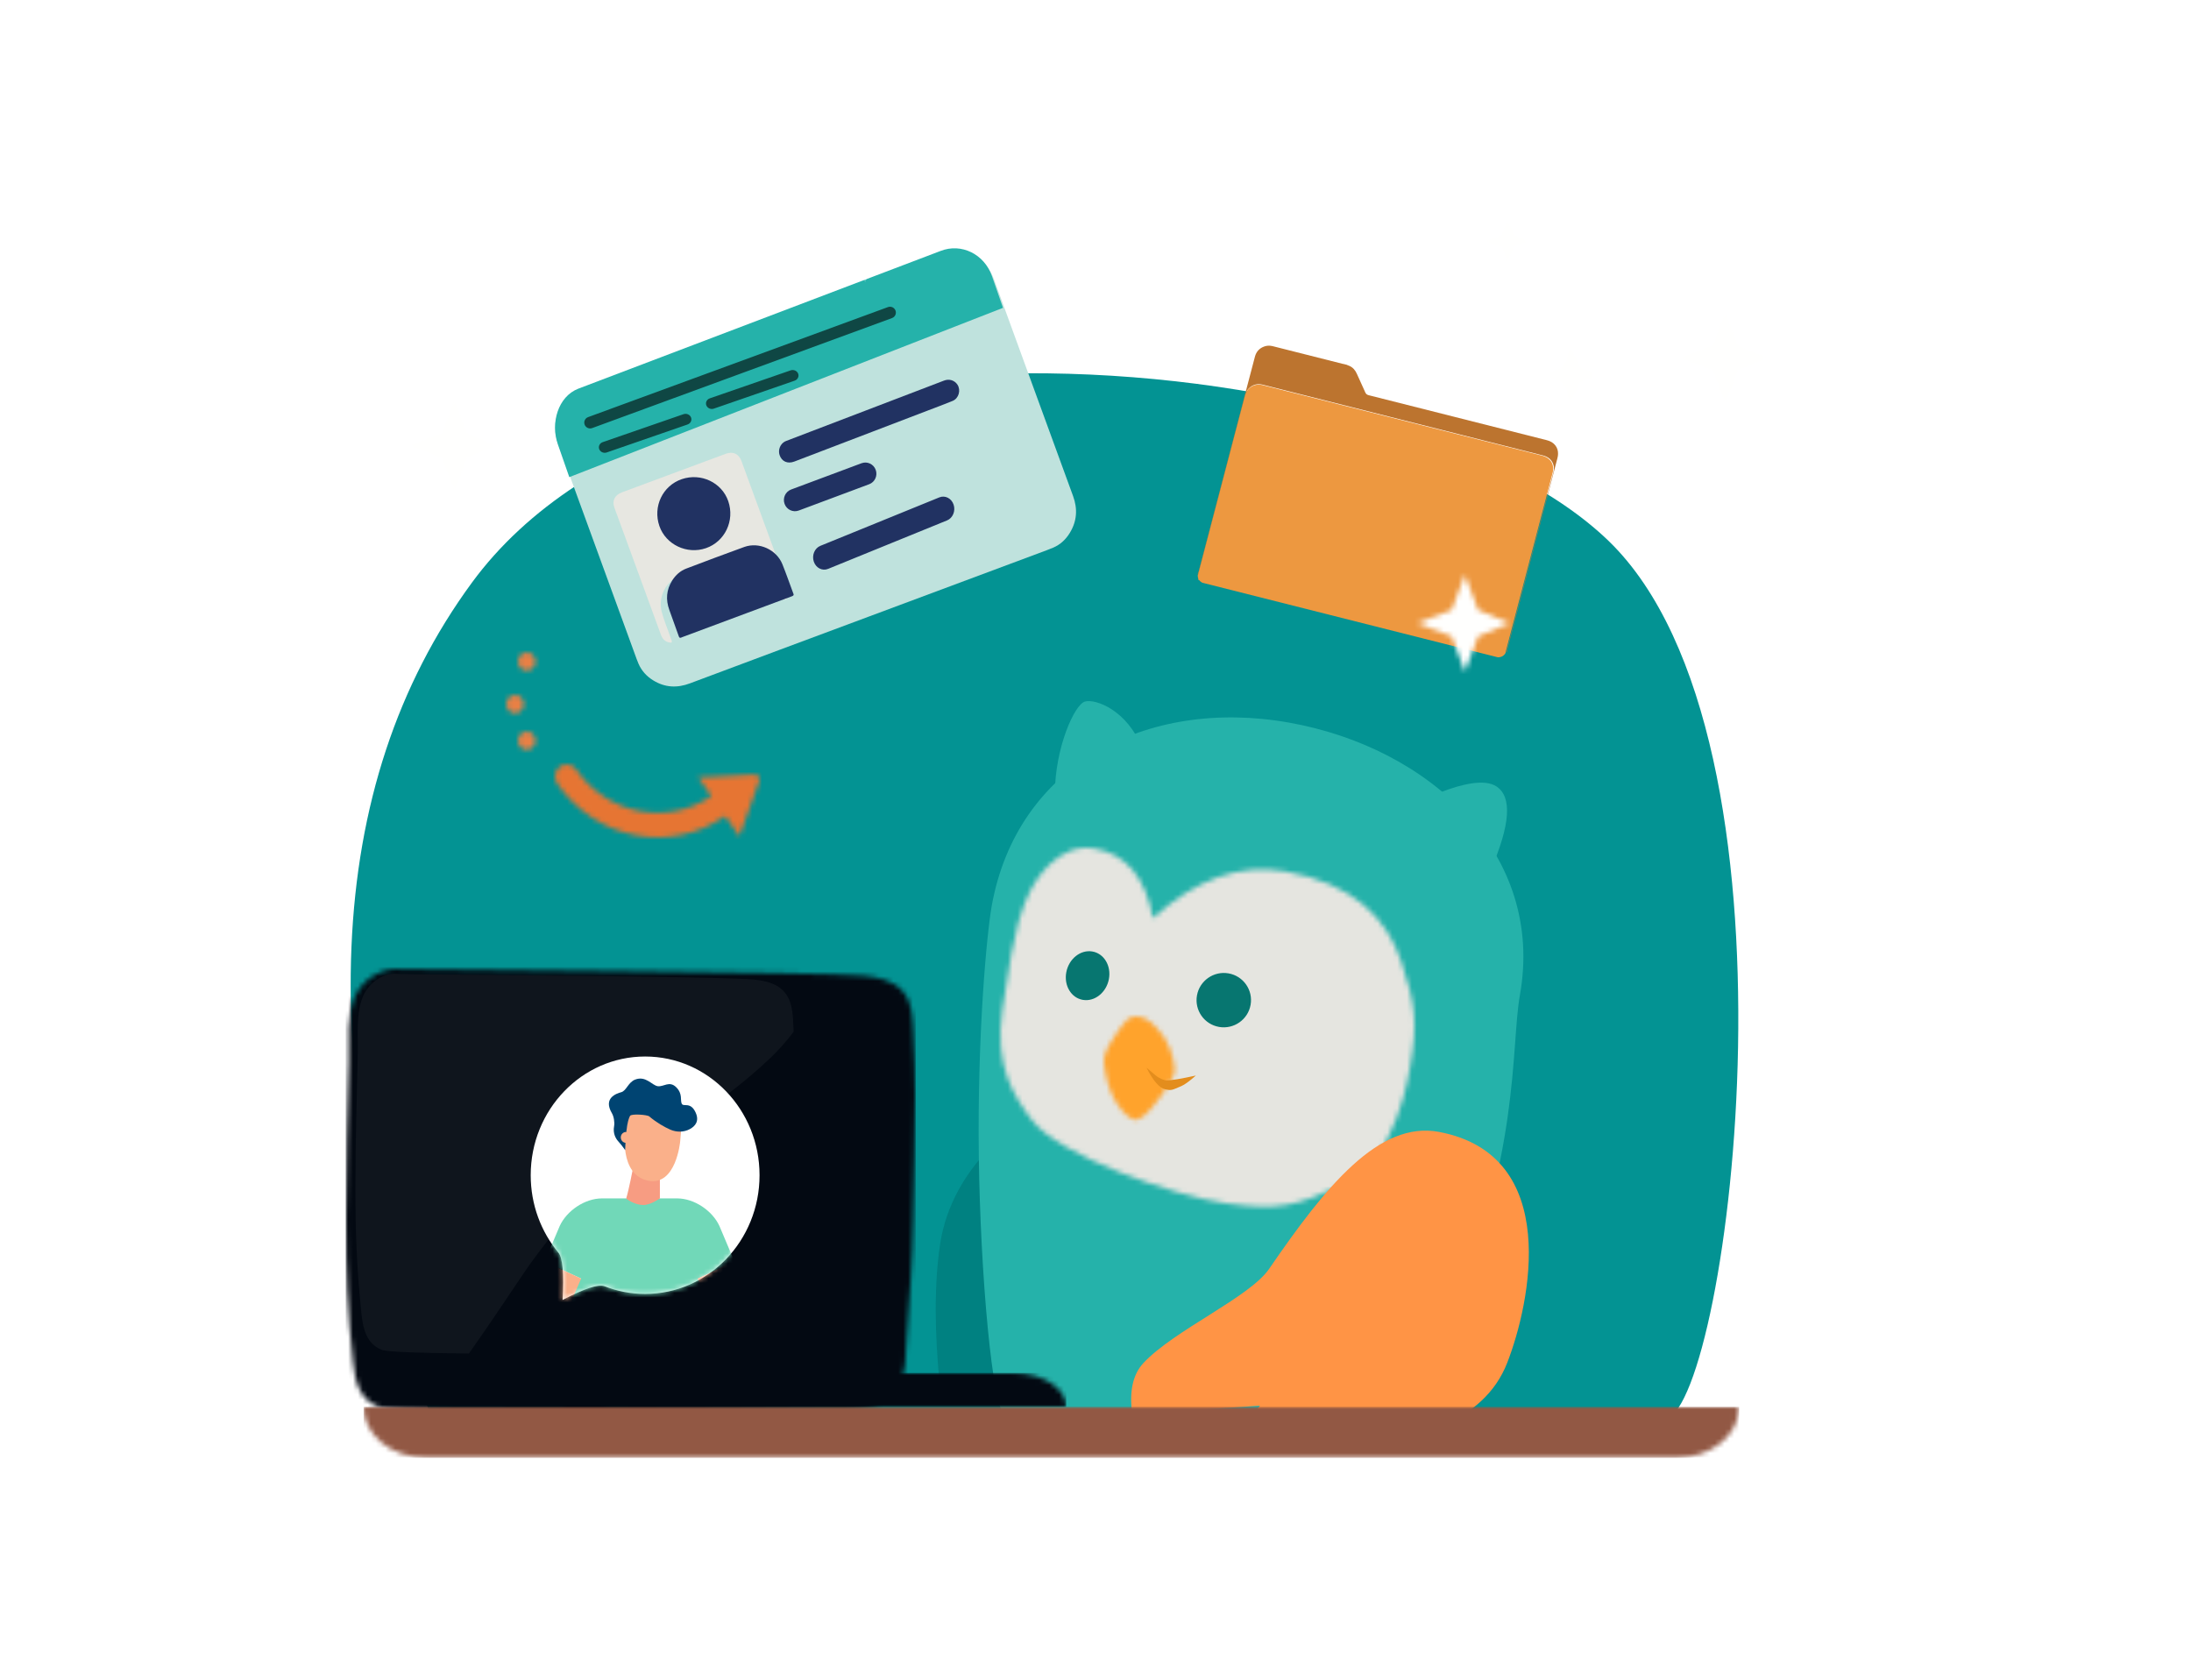 <svg xmlns="http://www.w3.org/2000/svg" xmlns:xlink="http://www.w3.org/1999/xlink" width="450" height="345" viewBox="0 0 450 345">
    <defs>
        <path id="zgattlw6pb" d="M96.087 125.05c15.29-34.563 13.165-57.299 15.08-68.018C116.336 28.1 92.737 6.156 63.6 1.043 34.46-4.069 7.854 9.787 2.685 38.72 1.712 44.164-.287 64.703.035 90.147c.3 23.762 2.788 52.69 5.485 53.287 17.957 3.976 75.618 15.414 90.567-18.383z"/>
        <path id="j139mjgr4c" d="M31.33 14.429C29.781 6.028 25.79 1.269 19.354.15 11.914-1.19 6.998 6.751 5.849 9.464c-1.15 2.712-2.701 4.583-5.443 23.79-1.734 11.583 2.424 17.838 6.064 22.65 5.468 7.226 29.142 15.607 39.91 17.12 10.77 1.513 14.089.676 24.522-4.118C81.335 64.114 84.015 45.667 84.1 45.197c1.673-9.373 1.09-13.143-1.746-21.76-2.978-9.05-9.945-16.143-23.866-18.6-9.281-1.64-18.334 1.558-27.158 9.592"/>
        <path id="ydqah5hzue" d="M31.466 15.55c3.041.534 5.946-1.494 6.486-4.53.541-3.037-1.485-5.932-4.527-6.467-3.041-.536-5.945 1.493-6.486 4.529-.541 3.037 1.485 5.933 4.527 6.467"/>
        <path id="ug4eno022f" d="M7.43.076c-2.433-.447-3.24 1.11-5.116 3.82C1.432 5.17.31 6.949.024 8.62c-.14.818.315 4.476 1.566 7.298 1.308 2.955 3.444 5.065 4.589 5.275 1.403.258 3.1-1.48 5.396-4.619 1.365-1.865 2.725-3.954 2.954-5.29.118-.695-.408-4.372-2.097-6.917C10.422 1.342 8.597.29 7.431.076"/>
        <path id="5ysh68pe1h" d="M6.188.086C8.373-.507 14.902 1.898 17.9 9.669L0 18.985C0 9.695 4.003.68 6.188.085z"/>
        <path id="vqctuow11i" d="M0 6.01C.13 5.283 14.234-2.432 19.088.778c3.237 2.14 2.853 7.837-1.152 17.09C5.893 10.449-.085 6.497 0 6.01"/>
        <path id="efeqkju5ej" d="M5.961 5.719L4.676 9 3.391 5.719 0 4.5 3.391 3.283 4.676 0 5.961 3.283 9 4.501 5.961 5.719"/>
        <path id="tal5qmrkyl" d="M7.286 7.625L5.714 12 4.144 7.625 0 6 4.144 4.378 5.714 0 7.286 4.378 11 6.002 7.286 7.625"/>
        <path id="ihyz10uzhn" d="M11.922 12.074L9.352 19 6.781 12.074 0 9.5 6.781 6.932 9.352 0 11.922 6.932 18 9.502 11.922 12.074"/>
        <path id="s7vpywx18p" d="M12.585 12.709L9.872 20 7.158 12.709 0 10 7.158 7.296 9.872 0 12.585 7.296 19 10.003 12.585 12.709"/>
        <path id="wblzrhe5ar" d="M.472 3.996c8.09 11.575 23.335 14.418 34.484 6.617l2.92 4.18 4.062-11.34c.188-.524-.066-1.108-.569-1.305-.123-.047-.255-.07-.387-.062l-11.568.59 2.68 3.839c-9.01 6.179-21.245 3.848-27.756-5.467C3.548-.082 2.043-.338.975.475c-1.068.814-1.293 2.39-.503 3.52"/>
        <path id="jk3e892o7t" d="M1.522 3.727C.541 3.568-.13 2.61.022 1.587.175.562 1.096-.138 2.078.022c.982.16 1.654 1.119 1.5 2.14-.153 1.024-1.073 1.724-2.056 1.564"/>
        <path id="2v4x8m4o7v" d="M1.522 3.727C.54 3.567-.131 2.61.022 1.585.175.563 1.095-.137 2.077.023c.983.16 1.655 1.118 1.501 2.142-.152 1.022-1.073 1.722-2.056 1.562"/>
        <path id="y5lep9z5ix" d="M1.522 3.727C.54 3.567-.13 2.61.022 1.586.176.563 1.096-.136 2.077.023c.983.16 1.655 1.119 1.501 2.142-.153 1.022-1.073 1.721-2.056 1.562"/>
        <path id="ecmtlubvqz" d="M5.498 5.719L4.213 9 2.927 5.719 -0.463 4.5 2.927 3.283 4.213 0 5.498 3.283 8.537 4.501 5.498 5.719"/>
        <path id="0zhoxvn1oB" d="M9.274 8.896L7.274 14 5.275 8.896 0 7 5.275 5.107 7.274 0 9.274 5.107 14 7.002 9.274 8.896"/>
        <path id="63xvp2kv0C" d="M11.922 12.073L9.353 19 6.781 12.073 0 9.5 6.781 6.931 9.353 0 11.922 6.931 18 9.502 11.922 12.073"/>
        <path id="zejq5uyq9E" d="M79.118 0H0v7h90c0-3.869-4.87-7-10.882-7z"/>
        <path id="jgil0z9nlG" d="M116.614 13.355c-.163-2.878-.107-6.173-2.038-8.543-2.008-2.456-5.162-3.062-8.18-3.386C98.321.556 12.916.225 11.45.055c-3.885-.458-7.8 2.004-9.397 5.288C.082 9.397.749 14.652.634 19.023.347 29.81 0 40.593 0 51.387c0 10.784.337 18.74 1.528 29.466.445 3.99 1.292 7.785 5.576 9.241 4.445 1.517 79.118.73 88.836.467.884-.024 1.844-.014 2.847-.004 5.32.052 11.862.104 14.732-4.792 1.64-2.795 1.462-6.414 1.678-9.523.284-4.11.572-8.229.85-12.346.57-8.414.514-16.837.775-25.267.264-8.424.264-16.855-.208-25.274z"/>
        <path id="eznl6h4sjI" d="M90 11.91c-.009-.152-.012-.303-.02-.451-.124-2.472-.08-5.3-1.574-7.326-1.548-2.112-3.982-2.63-6.31-2.906C75.865.482 9.966.193 8.835.046c-2.997-.386-6.017 1.72-7.251 4.54C.064 8.062.576 12.572.487 16.32.267 25.566 0 34.819 0 44.07c0 9.248.26 16.07 1.18 25.274.342 3.422.995 6.67 4.302 7.925 1.15.435 8.413.646 17.83.73 2.364-3.327 4.666-6.701 6.944-10.094 1.202-1.794 2.4-3.586 3.613-5.374.605-.89 1.213-1.78 1.827-2.664l.168-.242.052-.072c2.519-3.454 5.116-6.838 7.958-9.984 1.415-1.566 2.885-3.075 4.415-4.51.285-.265.583-.578.893-.892.099-.072.239-.186.435-.341.5-.394.992-.8 1.493-1.192 3.216-2.523 6.562-4.84 9.932-7.101 8.35-5.617 16.712-11.143 24.144-18.2 1.72-1.638 3.341-3.46 4.814-5.423z"/>
        <path id="4sazy1tioJ" d="M9.274 8.897L7.275 14 5.275 8.897 0 7 5.275 5.107 7.275 0 9.274 5.107 14 7.002 9.274 8.897"/>
        <path id="snwovdz8fK" d="M23.5 48.764c2.951 0 5.775-.564 8.377-1.595 1.184-.468 4.043.475 8.577 2.831-.296-5.429-.009-8.668.862-9.717 3.542-4.27 5.684-9.826 5.684-15.9C47 10.915 36.479 0 23.5 0S0 10.916 0 24.382c0 13.466 10.521 24.382 23.5 24.382z"/>
        <path id="tb2mhmjvqM" d="M9.81 0C4.394 0 0 4.558 0 10.181V44.82C0 50.442 4.393 55 9.81 55h33.38C48.606 55 53 50.442 53 44.819V10.18C53 4.558 48.607 0 43.19 0H9.81z"/>
        <path id="n0zuass7fO" d="M9.81 0C4.394 0 0 4.558 0 10.181V44.82C0 50.442 4.393 55 9.81 55h33.38C48.606 55 53 50.442 53 44.819V10.18C53 4.558 48.607 0 43.19 0H9.81z"/>
        <path id="2imx3ymt8Q" d="M9.81 0C4.394 0 0 4.558 0 10.181V44.82C0 50.442 4.393 55 9.81 55h33.38C48.606 55 53 50.442 53 44.819V10.18C53 4.558 48.607 0 43.19 0H9.81z"/>
        <path id="0ub4yo2zqS" d="M9.81 0C4.394 0 0 4.558 0 10.181V44.82C0 50.442 4.393 55 9.81 55h33.38C48.606 55 53 50.442 53 44.819V10.18C53 4.558 48.607 0 43.19 0"/>
        <path id="p12ilu5xsU" d="M9.81 0C4.394 0 0 4.558 0 10.181V44.82C0 50.442 4.393 55 9.81 55h33.38C48.606 55 53 50.442 53 44.819V10.18C53 4.558 48.607 0 43.19 0"/>
        <path id="rsiy4npvcW" d="M9.81 0C4.394 0 0 4.558 0 10.181V44.82C0 50.442 4.393 55 9.81 55h33.38C48.606 55 53 50.442 53 44.819V10.18C53 4.558 48.607 0 43.19 0"/>
        <path id="bkm21yf6aY" d="M9.81 0C4.394 0 0 4.558 0 10.181V44.82C0 50.442 4.393 55 9.81 55h33.38C48.606 55 53 50.442 53 44.819V10.18C53 4.558 48.607 0 43.19 0"/>
        <path id="9igv16eo9aa" d="M9.81 0C4.394 0 0 4.558 0 10.181V44.82C0 50.442 4.393 55 9.81 55h33.38C48.606 55 53 50.442 53 44.819V10.18C53 4.558 48.607 0 43.19 0"/>
        <path id="qor9oin5gac" d="M9.81 0C4.394 0 0 4.558 0 10.181V44.82C0 50.442 4.393 55 9.81 55h33.38C48.606 55 53 50.442 53 44.819V10.18C53 4.558 48.607 0 43.19 0"/>
        <path id="qrl083n6zae" d="M269.69 10.464H12.817C5.738 10.464 0 5.78 0 0h282.508c0 5.78-5.742 10.464-12.817 10.464z"/>
        <filter id="gsfmu0sjva" width="170.6%" height="156.2%" x="-35.3%" y="-28.1%" filterUnits="objectBoundingBox">
            <feOffset dx="-7" in="SourceAlpha" result="shadowOffsetOuter1"/>
            <feGaussianBlur in="shadowOffsetOuter1" result="shadowBlurOuter1" stdDeviation="7.5"/>
            <feColorMatrix in="shadowBlurOuter1" result="shadowMatrixOuter1" values="0 0 0 0 0 0 0 0 0 0 0 0 0 0 0 0 0 0 0.104 0"/>
            <feMerge>
                <feMergeNode in="shadowMatrixOuter1"/>
                <feMergeNode in="SourceGraphic"/>
            </feMerge>
        </filter>
    </defs>
    <g fill="none" fill-rule="evenodd">
        <g>
            <g>
                <path fill="#039393" d="M89.592 294.183C63.941 219.5 66.38 161.337 96.907 119.693c45.791-62.466 191.401-49.377 233.507-8.563 42.106 40.813 24.78 176.005 11.81 180.384-8.647 2.919-92.858 3.809-252.632 2.669z" transform="translate(-100, -193) translate(100, 193)"/>
                <g filter="url(#gsfmu0sjva)" transform="translate(-100, -193) translate(100, 193) translate(199.181, 144)">
                    <path fill="#008181" d="M12.866 90c-6.806 6.466-10.8 13.689-11.98 21.668-1.181 7.98-1.181 17.757 0 29.332H21l-8.134-51z"/>
                    <g transform="translate(8.819, 3.35)">
                        <use fill="#25B2AA" xlink:href="#zgattlw6pb"/>
                    </g>
                    <g transform="translate(13.295, 30.153)">
                        <mask id="71qok34s2d" fill="#fff">
                            <use xlink:href="#j139mjgr4c"/>
                        </mask>
                        <path fill="#E5E5E0" d="M5.429 -5.764L92.255 9.566 79.658 80.52 -7.168 65.19 5.429 -5.764" mask="url(#71qok34s2d)"/>
                    </g>
                    <g transform="translate(26.72, 51.372)">
                        <use fill="#077670" xlink:href="#ydqah5hzue"/>
                        <path fill="#077670" d="M3.525 9.999c2.414.396 4.797-1.51 5.322-4.257C9.372 2.995 7.84.448 5.426.052 3.011-.345.628 1.562.103 4.31c-.525 2.747 1.007 5.294 3.422 5.69"/>
                    </g>
                    <g transform="translate(34.552, 64.774)">
                        <mask id="ze2aawpzbg" fill="#fff">
                            <use xlink:href="#ug4eno022f"/>
                        </mask>
                        <path fill="#FFA32C" d="M0.702 -2.41L17.543 0.683 13.597 23.806 -3.245 20.713 0.702 -2.41" mask="url(#ze2aawpzbg)"/>
                    </g>
                    <g transform="translate(24.483, 0)">
                        <use fill="#25B2AA" xlink:href="#5ysh68pe1h"/>
                    </g>
                    <g transform="translate(96.087, 16.752)">
                        <use fill="#25B2AA" xlink:href="#vqctuow11i"/>
                    </g>
                    <path fill="#FF9445" d="M103.389 88.49c-12.359-2.334-23.24 11.101-34.902 28.114-4.036 5.888-19.492 12.562-25.831 19.359-2.168 2.324-2.931 5.82-2.29 10.485l26.223-1.73c-4.19 5.533-.005 8.294 12.554 8.282 18.839-.018 33.434-4.83 38.213-17.037 4.778-12.208 11.294-42.702-13.967-47.472z"/>
                </g>
                <g>
                    <g transform="translate(-100, -193) translate(100, 193) translate(246, 45) translate(59, 0)">
                        <mask id="olw2yqiwck" fill="#fff">
                            <use xlink:href="#efeqkju5ej"/>
                        </mask>
                        <path fill="#FFFFFE" d="M4.676 9L3.391 5.719 0 4.5 3.391 3.283 4.676 0 5.961 3.283 9 4.501 5.961 5.719 4.676 9" mask="url(#olw2yqiwck)"/>
                    </g>
                    <g transform="translate(-100, -193) translate(100, 193) translate(246, 45) translate(71, 26)">
                        <mask id="lf5k75pu7m" fill="#fff">
                            <use xlink:href="#tal5qmrkyl"/>
                        </mask>
                        <path fill="#FFFFFE" d="M-7.508 6L5.5 -7.531 18.507 6 5.5 19.531 -7.508 6" mask="url(#lf5k75pu7m)"/>
                    </g>
                    <g transform="translate(-100, -193) translate(100, 193) translate(246, 45) translate(99, 19)">
                        <mask id="dbnldoltso" fill="#fff">
                            <use xlink:href="#ihyz10uzhn"/>
                        </mask>
                        <path fill="#FFFFFE" d="M9.352 19L6.781 12.074 0 9.5 6.781 6.932 9.352 0 11.922 6.932 18 9.502 11.922 12.074 9.352 19" mask="url(#dbnldoltso)"/>
                    </g>
                    <g>
                        <path fill="#BC742F" d="M30.593 3.922c.161.099.347.14.52.214.766.33 1.244.913 1.57 1.648.427.96.868 1.916 1.302 2.873.14.308.286.615.417.926.129.307.34.495.676.58 5.857 1.475 11.713 2.955 17.568 4.435 6.35 1.604 12.7 3.206 19.048 4.813.703.177 1.316.505 1.764 1.089.402.522.558 1.115.54 1.76-.008.299-.059.592-.135.88l-10.22 39.037c-.036.136-.069.274-.103.412.033.083-.004.16-.021.24l-.056.158-.087.013c-.021-.099.019-.19.043-.282l2.24-8.56c2.462-9.397 4.922-18.793 7.385-28.19.194-.74.121-1.447-.256-2.112-.274-.481-.691-.824-1.193-1.065-.222-.107-.455-.187-.695-.248L13.36 8.012c-1.11-.28-2.082-.02-2.885.785-.327.329-.557.721-.675 1.174L.183 46.69c-.03.111-.036.231-.122.322-.07-.027-.07-.027-.05-.155.033-.108.031-.231.124-.316l.119-.44 9.37-35.773c.705-2.692 1.402-5.385 2.122-8.073.278-1.039.938-1.768 1.99-2.115.471-.154.957-.182 1.446-.083l.18.034L29.77 3.73l.194.033.629.159" transform="translate(-100, -193) translate(100, 193) translate(246, 45) translate(0, 26)"/>
                        <path fill="#ED9840" d="M.066 47.019l.223-.848C3.43 34.186 6.573 22.201 9.71 10.215c.163-.622.476-1.14.973-1.548.645-.528 1.39-.737 2.228-.646.2.022.391.072.584.121 19.07 4.812 38.14 9.626 57.21 14.437.613.154 1.153.427 1.593.881.288.296.479.646.593 1.037.162.556.132 1.104-.015 1.662-3.208 12.223-6.412 24.448-9.616 36.672l-.031.132.007.088-.057.12-.102.162-.103.127-.058.052-.054.054-.118.097-.09.07c-.063.053-.144.071-.215.109l-.192.076-.169.04c-.138.038-.28.044-.422.041l-.16-.03L1.09 48.725c-.087-.023-.176-.043-.252-.093-.11-.063-.21-.138-.306-.22l-.12-.123c-.049-.065-.087-.14-.179-.16l-.103-.042c-.087-.086.02-.19-.029-.28l-.026-.103-.043-.176-.013-.098-.012-.08L0 47.223l.02-.154.046-.05" transform="translate(-100, -193) translate(100, 193) translate(246, 45) translate(0, 26)"/>
                    </g>
                    <g transform="translate(-100, -193) translate(100, 193) translate(246, 45) translate(45, 73)">
                        <mask id="an62py07dq" fill="#fff">
                            <use xlink:href="#s7vpywx18p"/>
                        </mask>
                        <path fill="#FFFFFE" d="M-11.767 10L9.5 -11.346 30.767 10 9.5 31.345 -11.767 10" mask="url(#an62py07dq)"/>
                    </g>
                </g>
                <g>
                    <path fill="#BFE2DD" d="M64.406 75.411c-12.236 4.563-24.478 9.11-36.703 13.703-2.643.993-5.136.867-7.536-.61-1.353-.83-2.403-1.968-3.04-3.459-.125-.297-.249-.597-.36-.902C11.378 69.369 6 54.589.596 39.82c-.958-2.616-.777-5.091.645-7.464.838-1.394 1.983-2.47 3.492-3.113.37-.156.744-.306 1.12-.447C30.3 19.678 54.75 10.57 79.187 1.427c2.667-.997 5.179-.939 7.614.55 1.382.843 2.45 1.996 3.09 3.517.125.298.249.598.36.904 5.379 14.749 10.745 29.503 16.143 44.245.968 2.645.796 5.144-.653 7.537-.828 1.366-1.954 2.427-3.435 3.062-.444.19-.892.366-1.345.534-12.185 4.547-24.37 9.09-36.555 13.635" transform="translate(-100, -193) translate(100, 193) translate(114, 51.244)"/>
                    <path fill="#E7E7E1" d="M23.933 80.756c-1.084-.017-1.797-.554-2.168-1.567-3.198-8.732-6.398-17.462-9.588-26.196-.506-1.383.093-2.568 1.548-3.11 6.173-2.297 12.348-4.587 18.524-6.88.935-.347 1.87-.702 2.81-1.042 1.495-.541 2.68.001 3.225 1.487 3.172 8.653 6.338 17.309 9.51 25.963.345.943.298 1.803-.46 2.537-.372-.089-.4-.436-.501-.708-.61-1.63-1.2-3.266-1.8-4.898-1.13-3.06-4.618-4.766-7.69-3.669-3.934 1.405-7.848 2.863-11.747 4.36-2.897 1.114-4.472 4.388-3.692 7.387.487 1.87 1.271 3.629 1.88 5.45.096.287.269.563.149.886" transform="translate(-100, -193) translate(100, 193) translate(114, 51.244)"/>
                    <path fill="#213262" d="M25.435 79.505c-.654-1.825-1.3-3.653-1.964-5.474-.77-2.112-.611-4.13.586-6.04.706-1.128 1.665-1.99 2.903-2.458 3.965-1.502 7.929-3.003 11.916-4.44 3.029-1.09 6.617.558 7.821 3.562.79 1.97 1.488 3.98 2.228 5.972.21.412-.052.517-.372.635-3.067 1.137-6.13 2.282-9.195 3.424-4.406 1.643-8.81 3.286-13.218 4.927-.246.09-.529.32-.705-.108M65.23 37.407c-5.36 2.05-10.718 4.105-16.08 6.146-1.398.533-2.588-.007-3.034-1.33-.357-1.058.137-2.297 1.116-2.797l.288-.122c10.793-4.128 21.583-8.257 32.378-12.38 1.07-.41 2.173-.049 2.758.857.727 1.123.257 2.801-.991 3.315-1.713.706-3.451 1.344-5.18 2.006-3.752 1.437-7.504 2.871-11.256 4.305M35.578 51.703c1.363 3.99-.684 8.292-4.588 9.642-3.894 1.346-8.245-.725-9.562-4.549-1.375-3.995.671-8.282 4.594-9.623 3.945-1.35 8.243.689 9.556 4.53M64.514 48.214l-14.458 5.4c-1.176.44-2.482-.171-2.915-1.363-.434-1.191.168-2.512 1.345-2.953L62.944 43.9c1.176-.44 2.482.17 2.915 1.362.434 1.191-.168 2.513-1.345 2.953M80.506 55.646L56.074 65.6c-1.183.483-2.496-.187-2.932-1.494-.437-1.307.17-2.758 1.352-3.24l24.432-9.953c1.183-.481 2.496.187 2.932 1.494.437 1.307-.17 2.759-1.352 3.24" transform="translate(-100, -193) translate(100, 193) translate(114, 51.244)"/>
                    <path fill="#25B2AA" d="M4.764 28.591C.623 30.207-.956 35.618.57 40.001l2.354 6.755L92 11.984l-2.281-6.55C88.152.938 83.44-1.364 79.193.294L4.763 28.591z" transform="translate(-100, -193) translate(100, 193) translate(114, 51.244)"/>
                    <path fill="#0F4744" d="M27.214 35.942l-16.596 5.744c-.623.216-1.314-.083-1.543-.667-.23-.585.088-1.234.71-1.45l16.598-5.743c.622-.215 1.314.084 1.543.668.229.585-.09 1.233-.712 1.448M49.214 26.942l-16.597 5.744c-.622.215-1.312-.083-1.543-.668-.229-.584.09-1.233.712-1.448l16.595-5.744c.623-.215 1.314.084 1.545.668.229.584-.09 1.233-.712 1.448M69.211 14.084L7.624 36.682c-.625.229-1.318-.09-1.55-.712-.23-.622.09-1.313.716-1.541L68.375 11.83c.625-.23 1.32.09 1.55.711.231.622-.089 1.312-.714 1.542" transform="translate(-100, -193) translate(100, 193) translate(114, 51.244)"/>
                </g>
                <g>
                    <g transform="translate(-100, -193) translate(100, 193) translate(104, 134) translate(10, 23)">
                        <mask id="9cwr97lzjs" fill="#fff">
                            <use xlink:href="#wblzrhe5ar"/>
                        </mask>
                        <path fill="#E67533" d="M47.515 8.701L27.015 -20.63 -2.314 1.728 18.187 31.058 47.515 8.701" mask="url(#9cwr97lzjs)"/>
                    </g>
                    <g>
                        <g transform="translate(-100, -193) translate(100, 193) translate(104, 134) translate(2.4, 16.25)">
                            <mask id="yslhelgb3u" fill="#fff">
                                <use xlink:href="#jk3e892o7t"/>
                            </mask>
                            <path fill="#E88045" d="M6.01 -1.326L-1.272 -2.511 -2.41 5.077 4.874 6.261 6.01 -1.326" mask="url(#yslhelgb3u)"/>
                        </g>
                        <g transform="translate(-100, -193) translate(100, 193) translate(104, 134) translate(0, 8.75)">
                            <mask id="6xs4h5sf2w" fill="#fff">
                                <use xlink:href="#2v4x8m4o7v"/>
                            </mask>
                            <path fill="#E88045" d="M6.011 -1.327L-1.274 -2.51 -2.411 5.076 4.874 6.261 6.011 -1.327" mask="url(#6xs4h5sf2w)"/>
                        </g>
                        <g transform="translate(-100, -193) translate(100, 193) translate(104, 134) translate(2.4, 0)">
                            <mask id="ovtmc87vsy" fill="#fff">
                                <use xlink:href="#y5lep9z5ix"/>
                            </mask>
                            <path fill="#E88045" d="M6.01 -1.326L-1.273 -2.51 -2.409 5.077 4.873 6.261 6.01 -1.326" mask="url(#ovtmc87vsy)"/>
                        </g>
                    </g>
                </g>
                <g transform="translate(-100, -193) translate(100, 193) translate(173.463, 49)">
                    <mask id="6jsngoun8A" fill="#fff">
                        <use xlink:href="#ecmtlubvqz"/>
                    </mask>
                    <path fill="#FFFFFE" d="M4.213 9L2.927 5.719 -0.463 4.5 2.927 3.283 4.213 0 5.498 3.283 8.537 4.501 5.498 5.719 4.213 9" mask="url(#6jsngoun8A)"/>
                </g>
                <g transform="translate(-100, -193) translate(100, 193) translate(297, 178)"/>
                <g transform="translate(-100, -193) translate(100, 193) translate(84, 82)">
                    <mask id="adqidp53gD" fill="#fff">
                        <use xlink:href="#63xvp2kv0C"/>
                    </mask>
                    <path fill="#FFFFFE" d="M9.353 19L6.781 12.073 0 9.5 6.781 6.931 9.353 0 11.922 6.931 18 9.502 11.922 12.073 9.353 19" mask="url(#adqidp53gD)"/>
                </g>
                <g>
                    <g transform="translate(-100, -193) translate(100, 193) translate(71, 199) translate(58, 83)">
                        <mask id="4r5martt3F" fill="#fff">
                            <use xlink:href="#zejq5uyq9E"/>
                        </mask>
                        <path fill="#030912" d="M0 7L90 7 90 0 0 0z" mask="url(#4r5martt3F)"/>
                    </g>
                    <g transform="translate(-100, -193) translate(100, 193) translate(71, 199)">
                        <mask id="4jxbiv2kqH" fill="#fff">
                            <use xlink:href="#jgil0z9nlG"/>
                        </mask>
                        <path fill="#030912" d="M0 91.611L117.086 91.611 117.086 -0.403 0 -0.403z" mask="url(#4jxbiv2kqH)"/>
                    </g>
                    <g transform="translate(-100, -193) translate(100, 193) translate(71, 199) translate(2, 1)">
                        <use fill="#0F151D" xlink:href="#eznl6h4sjI"/>
                    </g>
                </g>
                <g transform="translate(-100, -193) translate(100, 193) translate(281, 207)"/>
                <g transform="translate(-100, -193) translate(100, 193) translate(132.5, 242) scale(-1, 1) translate(-132.5, -242) translate(109, 217)">
                    <mask id="cddtz98i8L" fill="#fff">
                        <use xlink:href="#snwovdz8fK"/>
                    </mask>
                    <use fill="#FFF" xlink:href="#snwovdz8fK"/>
                    <g mask="url(#cddtz98i8L)">
                        <g>
                            <g transform="translate(-3, 0)">
                                <mask id="uk6puj1wfN" fill="#fff">
                                    <use xlink:href="#tb2mhmjvqM"/>
                                </mask>
                                <path fill="#71D8B8" d="M42.05 47.178l-2.403-1.566 7.498-3.47-3.103-7.334c-1.436-3.127-5.142-5.664-8.683-5.666H19.924c-3.54.002-7.246 2.539-8.682 5.666L8.14 42.142l7.498 3.47-2.403 1.566-1.332 11.918 15.74-.256 15.74.256-1.332-11.918z" mask="url(#uk6puj1wfN)"/>
                            </g>
                            <g transform="translate(-3, 0)">
                                <mask id="oadi2dpygP" fill="#fff">
                                    <use xlink:href="#n0zuass7fO"/>
                                </mask>
                                <path fill="#FAB08A" d="M47.145 42.142l1.547 5.306c1.13 3.871-.076 8.027-3.121 10.767l-7.023 5.693-2.258-6.37 3.884-3.76c1.276-1.235 1.656-3.09.963-4.702l-1.49-3.464 7.498-3.47z" mask="url(#oadi2dpygP)"/>
                            </g>
                            <g transform="translate(-3, 0)">
                                <mask id="df21vhufaR" fill="#fff">
                                    <use xlink:href="#2imx3ymt8Q"/>
                                </mask>
                                <path fill="#FAB08A" d="M8.216 42.142l-1.547 5.306c-1.13 3.871.076 8.027 3.121 10.767l7.023 5.693 2.258-6.37-3.884-3.76c-1.276-1.235-1.656-3.09-.963-4.702l1.49-3.464-7.498-3.47z" mask="url(#df21vhufaR)"/>
                            </g>
                            <g transform="translate(-3, 0)">
                                <mask id="uvclsjlo1T" fill="#fff">
                                    <use xlink:href="#0ub4yo2zqS"/>
                                </mask>
                                <path fill="#1C2C57" d="M60.266 61.721c5.184 9.582-47.024 15.463-47.024 15.463l-.886-4.267s41.518-23.01 47.91-11.196" mask="url(#uvclsjlo1T)"/>
                            </g>
                            <g transform="translate(-3, 0)">
                                <mask id="d224xwl22V" fill="#fff">
                                    <use xlink:href="#p12ilu5xsU"/>
                                </mask>
                                <path fill="#004472" d="M-4.205 61.721c-4.403 9.994 47.459 15.986 47.459 15.986l.385-4.801s-42.638-23-47.844-11.185" mask="url(#d224xwl22V)"/>
                            </g>
                            <g transform="translate(-3, 0)">
                                <mask id="y0kwvwug6X" fill="#fff">
                                    <use xlink:href="#rsiy4npvcW"/>
                                </mask>
                                <path fill="#F79C82" d="M30.376 29.109c-.48-1.512-1.352-5.991-1.352-5.991l-5.556 1.126v4.89s1.843 1.356 3.394 1.37c1.695.014 3.574-1.226 3.514-1.395" mask="url(#y0kwvwug6X)"/>
                            </g>
                            <g transform="translate(-3, 0)">
                                <mask id="8t30ev32qZ" fill="#fff">
                                    <use xlink:href="#bkm21yf6aY"/>
                                </mask>
                                <path fill="#FAB08A" d="M30.38 15.181l-1.048-6.404-10.675 1.312.647 7.378s.825 9.13 6.508 8.045c6.146-1.175 4.84-10.411 4.568-10.33" mask="url(#8t30ev32qZ)"/>
                            </g>
                            <g transform="translate(-3, 0)">
                                <mask id="faqwnnjfaab" fill="#fff">
                                    <use xlink:href="#9igv16eo9aa"/>
                                </mask>
                                <path fill="#004472" d="M32.872 14.305c-.142-.776.057-1.989.454-2.664 1.845-3.13-.946-4.04-1.92-4.311-1.076-.3-1.418-2.038-2.864-2.593-2.206-.847-3.45 1.203-4.647 1.361-1.197.158-2.38-1.169-3.769.203-1.389 1.373-.794 2.651-1.147 3.391-.352.74-1.801-.5-2.854 1.816-.801 1.76.083 2.794 1.167 3.387 1.263.69 2.772.69 4.082.103 1.133-.51 2.699-1.362 4.282-2.7.415-.352 3.673-.584 3.944-.104.918 1.627.993 7.041.993 7.041l.115-.166c.404-.588.857-1.138 1.33-1.669.484-.544 1.113-1.577.834-3.095" mask="url(#faqwnnjfaab)"/>
                            </g>
                            <g transform="translate(-3, 0)">
                                <mask id="mmvr843d4ad" fill="#fff">
                                    <use xlink:href="#qor9oin5gac"/>
                                </mask>
                                <path fill="#FAB08A" d="M31.5 16.616c0 .618-.484 1.12-1.08 1.12-.596 0-1.079-.502-1.079-1.12 0-.618.483-1.12 1.08-1.12.595 0 1.079.502 1.079 1.12" mask="url(#mmvr843d4ad)"/>
                            </g>
                        </g>
                    </g>
                </g>
                <g transform="translate(-100, -193) translate(100, 193) translate(74.686, 288.954)">
                    <mask id="rn0dlss6xaf" fill="#fff">
                        <use xlink:href="#qrl083n6zae"/>
                    </mask>
                    <path fill="#925844" d="M0 10.464L282.508 10.464 282.508 0 0 0z" mask="url(#rn0dlss6xaf)"/>
                </g>
                <path fill="#E38D1D" d="M236.061 217.992c.61 2.936 1.466 4.694 2.57 5.276 1.178.622 1.276.506 3.37.218.7-.097 1.846-.536 3.436-1.32-3.143-.148-5.168-.344-6.075-.588-.493-.132-1.459-.921-1.877-1.542-.277-.412-.752-1.093-1.424-2.044z" transform="translate(-100, -193) translate(100, 193) translate(240.749, 220.856) rotate(-15) translate(-240.749, -220.856)"/>
            </g>
        </g>
    </g>
</svg>
